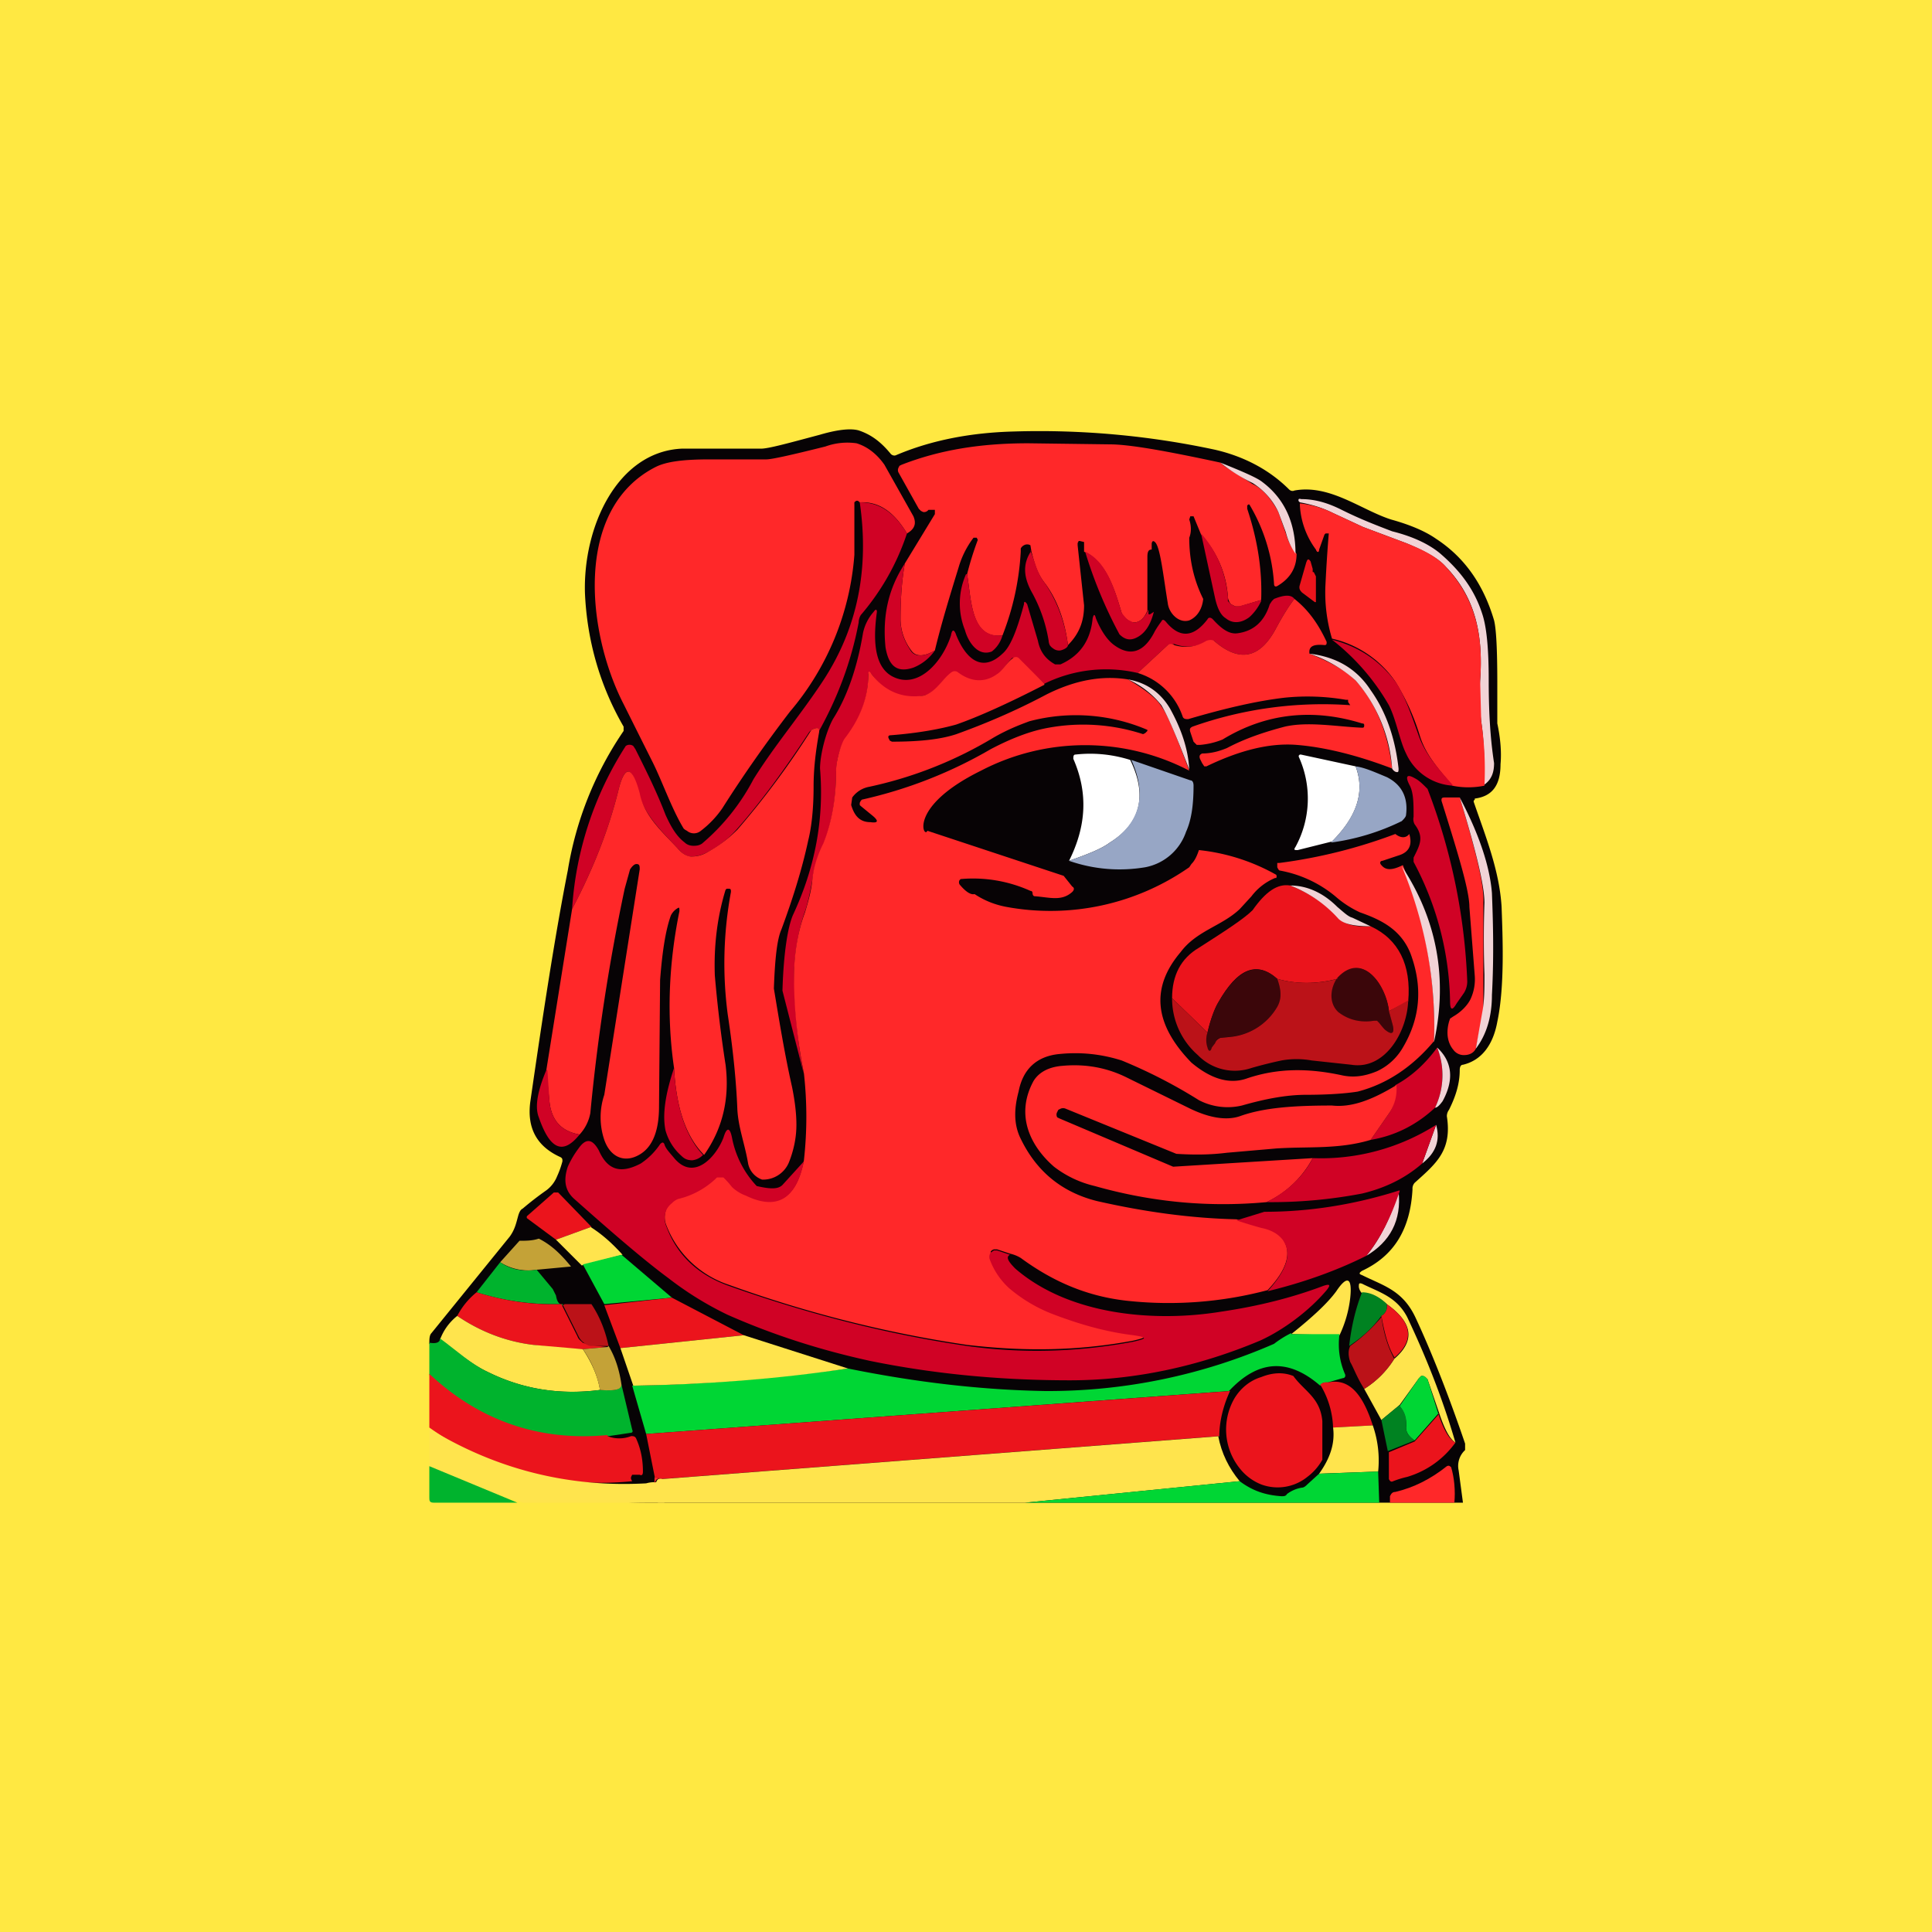 <!-- by TradingView --><svg width="18" height="18" viewBox="0 0 18 18" xmlns="http://www.w3.org/2000/svg"><path fill="#FFE842" d="M0 0h18v18H0z"/><path d="M13.63 14h-7.6C4.4 14 4.66 13.23 4 12.52c0-.04 0-.08.02-.1l.73-.9c.05-.07.06-.13.08-.2.01-.03.02-.05.04-.06a3 3 0 0 1 .22-.17.3.3 0 0 0 .1-.13.87.87 0 0 0 .05-.14c0-.02 0-.03-.02-.04-.22-.1-.31-.27-.28-.51.12-.83.23-1.55.35-2.16a3.22 3.22 0 0 1 .52-1.3v-.04c-.22-.38-.34-.8-.36-1.24-.02-.62.3-1.32.9-1.35h.74c.07 0 .25-.05.55-.13.17-.05.29-.06.36-.04.12.04.21.11.3.22.01.01.03.02.05.01.33-.14.7-.21 1.1-.22a7.8 7.8 0 0 1 1.87.17c.26.06.5.18.69.37.01.01.03.02.05.01.33-.06.62.18.9.27.18.05.32.11.42.18.26.17.44.42.54.76.02.08.03.27.03.58v.38c.03.14.04.27.03.38 0 .2-.08.3-.24.32v.01l-.01.01v.01c.11.32.24.64.26.98.01.28.03.74-.04 1.07-.04.22-.15.36-.32.4-.02 0-.03.02-.03.05 0 .13-.04.25-.1.37a.1.1 0 0 0-.02.06c.05.32-.1.44-.3.62a.08.08 0 0 0-.02.06c-.02.37-.17.62-.47.76-.03.02-.03.03 0 .04.2.1.38.14.5.4.14.3.3.7.46 1.17v.06a.2.2 0 0 0-.06.19l.04.3Z" fill="#070305"/><path d="m5.51 11.43-.33.12-.27-.2a.02.02 0 0 1 0-.02l.25-.22h.04l.31.32Z" fill="#EB141C"/><path d="M5.5 11.43c.11.07.2.15.3.26l-.38.1-.24-.24.33-.12Z" fill="#FFE44D"/><path d="M5.02 11.54c.12.06.21.15.3.26l-.32.03a.49.49 0 0 1-.34-.07l.18-.2c.06 0 .12 0 .18-.02Z" fill="#C4A237"/><path d="m6.26 12.09-.63.06-.2-.37.36-.09.47.4Z" fill="#00D634"/><path d="M4.66 11.76c.1.07.22.09.34.07l.15.18.03.06c.01.06.03.09.07.08-.02.02-.03.02-.02 0a2.4 2.4 0 0 1-.79-.11l.22-.28Z" fill="#00B32D"/><path d="m12.48 12.44-.45-.01c.2-.16.34-.29.42-.4.1-.15.15-.13.13.06a1.1 1.1 0 0 1-.1.35Z" fill="#FFE44D"/><path d="M4.44 12.04c.26.08.52.12.79.11l.15.3c.01.03.03.04.05.06l.06.02.17.02-.23.02c-.15 0-.3-.02-.46-.04-.25-.03-.49-.12-.71-.27a.7.7 0 0 1 .18-.22ZM6.26 12.09l.67.35-1.15.12-.15-.4.63-.07Z" fill="#EB141C"/><path d="M5.51 12.15c.08.12.13.25.16.39H5.5a.13.13 0 0 1-.06-.03.15.15 0 0 1-.05-.06l-.15-.3c0 .02 0 .02.02 0h.26Z" fill="#BB1218"/><path d="M4.26 12.26c.22.15.46.24.71.27l.46.04c.08.12.14.25.16.38-.38.05-.73-.01-1.05-.17-.15-.07-.3-.2-.44-.3a.5.5 0 0 1 .16-.22Z" fill="#FFE44D"/><path d="M12.03 12.43h.45a.7.7 0 0 0 .05.37c.01.02 0 .04-.02.04l-.14.04c-.03 0-.05 0-.07.03-.3-.26-.58-.24-.85.05l-5.43.4-.13-.45c.67-.01 1.34-.07 2.01-.16.64.13 1.25.2 1.84.21a5.26 5.26 0 0 0 2.13-.44.95.95 0 0 1 .16-.1Z" fill="#00D634"/><path d="m6.93 12.44.97.31c-.67.1-1.34.15-2 .16l-.12-.35 1.15-.12Z" fill="#FFE44D"/><path d="M5.6 12.95c.12.01.18 0 .19-.05l.1.42c.01.02 0 .03-.02.03l-.2.03c-.64.06-1.2-.13-1.67-.57v-.3c.06.01.1 0 .1-.04.15.11.29.24.44.31.32.16.67.22 1.05.17Z" fill="#00B32D"/><path d="M5.67 12.54c.06.1.1.22.12.36 0 .05-.07.06-.2.05a.95.95 0 0 0-.16-.38l.23-.02.01-.01Z" fill="#C4A237"/><path d="M5.66 13.38a.3.3 0 0 0 .22 0c.02 0 .04 0 .05.03.04.09.06.19.06.3 0 .03-.01.04-.03.03h-.07c-.01.02-.02.03 0 .06A2.76 2.76 0 0 1 4 13.3v-.5c.47.44 1.03.63 1.66.57ZM12.37 12.88c.19-.04.32.09.42.4l-.37.02a.82.82 0 0 0-.12-.4.08.08 0 0 1 .07-.02ZM11.46 12.96c-.07.15-.1.3-.1.42l-5.2.4-.06-.02-.08-.4 5.44-.4Z" fill="#EB141C"/><path d="M6.02 13.82a.28.28 0 0 1 .1-.01c.03 0 .04.01.05.03l.02.16H4.87L4 13.7v-.39c.62.38 1.3.55 2.02.51ZM12.79 13.28a1 1 0 0 1 .05.43l-.55.02c.1-.14.15-.28.13-.43l.37-.02Z" fill="#FFE44D"/><path d="M11.35 13.38c.03.16.1.3.2.42l-2 .2H6.13l-.02-.18c.01-.04.03-.05.06-.04l5.2-.4Z" fill="#FFE44D"/><path d="M13.55 14h-.6v-.06c.01-.02.02-.04.05-.04.17-.04.33-.12.48-.24.02-.01.03 0 .04.01.03.1.04.22.03.33Z" fill="#FF2829"/><path d="M4.82 14h-.78C4 14 4 13.98 4 13.95v-.29l.82.34Z" fill="#00B32D"/><path d="m12.3 13.73.54-.02.01.29h-3.3l2-.2c.12.09.24.13.39.14.02 0 .04 0 .05-.02a.31.31 0 0 1 .14-.06c.02 0 .04-.02.05-.03l.11-.1Z" fill="#00D634"/><path d="M6.16 13.78c-.03-.01-.05 0-.06.04a.2.2 0 0 1 0-.06l.06.02ZM8.45 4.97c-.12-.2-.26-.3-.44-.29-.02-.02-.03-.02-.05 0v.49a2.55 2.55 0 0 1-.6 1.46c-.23.3-.44.6-.63.9a.91.91 0 0 1-.2.21.1.1 0 0 1-.13 0 .12.12 0 0 1-.03-.02c-.11-.18-.2-.44-.29-.62a301 301 0 0 1-.27-.54c-.34-.66-.47-1.82.3-2.21.1-.05.26-.07.5-.07h.53c.05 0 .23-.04.55-.12a.6.6 0 0 1 .29-.03c.1.03.19.1.26.2l.27.48c.03.07.01.12-.06.16Z" fill="#FF2829"/><path d="M11.37 4.31c.05.05.15.1.3.2.09.04.17.13.24.26l.07.2c.02.07.05.13.1.19 0 .13-.06.23-.18.3-.02.01-.03 0-.03-.02a1.64 1.64 0 0 0-.23-.74h-.01l-.01.01v.03c.1.3.14.58.13.85l-.2.06h-.04l-.04-.02a.1.1 0 0 1-.02-.03.1.1 0 0 1-.01-.04.95.95 0 0 0-.25-.58l-.07-.17h-.03l-.01.03c.02.06.02.12 0 .17 0 .2.04.39.13.57-.01.1-.06.17-.13.2-.1.03-.19-.07-.2-.16-.04-.24-.07-.53-.12-.57-.02-.02-.03 0-.03.02v.05c-.03 0-.04.02-.04.07v.5c-.03.07-.07.11-.13.11a.12.12 0 0 1-.06-.03.14.14 0 0 1-.05-.06c-.06-.2-.14-.48-.35-.57v-.09l-.04-.01h-.01l-.01.02v.02l.06.56c0 .14-.04.26-.15.37-.03-.23-.1-.42-.21-.57-.08-.1-.1-.19-.13-.3l-.01-.06a.06.06 0 0 0-.06 0 .07.07 0 0 0-.03.03v.03a2.5 2.5 0 0 1-.17.78c-.3.04-.29-.35-.33-.57a2.97 2.97 0 0 1 .1-.32l-.01-.02h-.03a.85.85 0 0 0-.14.28c-.08.26-.16.52-.22.77-.1.06-.18.06-.22 0a.49.49 0 0 1-.1-.29c0-.18.01-.35.04-.52l.28-.46v-.04h-.06a.05.05 0 0 1-.05.02l-.02-.01-.02-.02-.19-.34a.05.05 0 0 1 0-.04l.01-.02.02-.01c.36-.14.74-.2 1.18-.2l.76.01c.18 0 .52.06 1.03.17Z" fill="#FF2829"/><path d="M12.07 5.16a.62.62 0 0 1-.09-.2l-.07-.19a.64.64 0 0 0-.24-.27 1.52 1.52 0 0 1-.3-.19c.2.08.34.14.39.18.2.15.31.37.31.67ZM13.83 7.32c0-.2 0-.4-.03-.6a2.14 2.14 0 0 1-.01-.38c.03-.42-.04-.77-.32-1.06-.07-.08-.2-.15-.37-.22l-.4-.15-.28-.13c-.1-.05-.2-.08-.31-.1l-.01-.01a.02.02 0 0 1 0-.02.02.02 0 0 1 .02 0c.14 0 .26.04.38.1.18.09.34.15.47.2.2.05.34.12.44.2.2.17.33.35.4.57.04.12.06.32.06.61 0 .26.01.52.05.78 0 .08-.02.15-.09.2Z" fill="#F1D3D6"/><path d="M8.45 4.97c-.1.3-.25.55-.43.76A.14.14 0 0 0 8 5.8c-.07.37-.2.71-.38 1.03.02-.05 0-.06-.06-.03l-.02.02c-.23.35-.45.65-.67.9a.94.94 0 0 1-.28.22.32.32 0 0 1-.16.04c-.03 0-.08-.03-.12-.08-.14-.15-.3-.3-.36-.51-.06-.26-.13-.27-.19-.02-.09.36-.23.72-.43 1.1a3.18 3.18 0 0 1 .5-1.52.06.06 0 0 1 .07 0l.02.03c.1.2.2.4.28.61.05.11.1.2.18.26.02.02.05.03.08.03.02 0 .05 0 .08-.02a2 2 0 0 0 .48-.6c.2-.32.44-.6.65-.92.32-.49.43-1.04.34-1.66.18 0 .32.09.44.29Z" fill="#D00225"/><path d="M13.83 7.32a.75.75 0 0 1-.3 0c-.11-.14-.24-.27-.3-.46a2.15 2.15 0 0 0-.23-.51.98.98 0 0 0-.59-.4 1.49 1.49 0 0 1-.06-.52 13.6 13.6 0 0 1 .03-.46h-.03l-.01.01-.05.14c0 .03-.02.03-.03 0a.76.76 0 0 1-.15-.43c.1.01.21.04.31.09l.28.13.4.15c.18.07.3.14.37.22.28.3.35.64.32 1.06l.01.38c.03.2.04.4.03.6Z" fill="#FF2829"/><path d="M11.75 5.6a.46.46 0 0 1-.11.15c-.08.06-.16.06-.22.01-.05-.03-.08-.1-.1-.19l-.13-.6c.15.17.23.37.25.59v.04l.03.03.04.02h.03l.21-.06ZM9.6 5.13c.05.12.06.21.14.31.1.15.18.34.21.57 0 .02-.03.04-.07.05a.09.09 0 0 1-.07-.02.1.1 0 0 1-.03-.03.12.12 0 0 1-.01-.04 1.39 1.39 0 0 0-.15-.44c-.08-.14-.1-.27-.01-.4ZM10.7 5.68v.03c0 .01 0 .02.02.01l.03-.02c-.03.12-.08.2-.16.24-.06.03-.11.02-.16-.03a4.2 4.2 0 0 1-.32-.77c.2.09.28.36.34.57l.05.06.06.03c.06 0 .1-.04.14-.12Z" fill="#D00225"/><path d="m12.24 5.33.01.02.01.02v.24h-.01l-.12-.09c-.02-.02-.03-.04-.02-.07l.06-.21c.01-.03.02-.04.04-.01l.02.07v.03Z" fill="#EB141C"/><path d="M8.43 5.25c-.03.17-.04.34-.04.52 0 .12.04.21.1.3.04.05.12.05.22-.01a.44.44 0 0 1-.2.16c-.15.05-.23-.01-.26-.19-.03-.3.03-.55.18-.78ZM9.01 5.35c.04.22.03.6.33.57-.02.07-.06.12-.1.15-.13.05-.22-.09-.25-.2A.67.67 0 0 1 9 5.35Z" fill="#D00225"/><path d="M12.06 5.58c-.04.05-.1.14-.18.29-.15.27-.34.3-.57.1h-.06c-.1.06-.2.07-.31.03l-.06.01-.28.26a1.3 1.3 0 0 0-.87.1l-.24-.23-.03-.01h-.03c-.05.05-.1.13-.14.16-.11.08-.24.08-.37-.02h-.05c-.1.06-.14.18-.26.21-.2.04-.36-.02-.49-.2-.02-.02-.03-.02-.03.01 0 .22-.08.42-.22.6a.66.66 0 0 0-.08.3c0 .25-.04.48-.12.68-.06.13-.09.23-.1.32-.02.11-.04.22-.08.33-.05.15-.08.32-.09.5 0 .31.02.64.09.99l-.2-.78c.01-.35.05-.6.1-.71.2-.43.29-.88.25-1.36 0-.12.05-.33.12-.46.14-.22.23-.5.28-.8a.43.43 0 0 1 .1-.2c.02-.03.03-.02.03 0-.03.22-.04.5.14.6.24.13.47-.13.55-.38.01-.06.03-.06.05 0 .09.22.24.35.43.17.07-.06.13-.2.2-.46 0-.03.01-.03.03 0l.1.34c.02.1.07.17.16.22h.05c.18-.08.28-.22.3-.43.01-.04.02-.04.03 0 .04.1.1.2.17.25.15.11.28.07.38-.13a.93.93 0 0 1 .06-.09c.01-.02.02-.02.04 0 .13.16.26.15.39-.02.01-.02.03-.02.05 0 .09.1.16.14.23.13.15-.02.25-.11.3-.27l.02-.03.02-.02c.1-.04.16-.04.19 0Z" fill="#D00225"/><path d="M12.06 5.58c.14.11.23.25.3.4 0 .02 0 .03-.02.03-.1-.01-.15.01-.14.08.2.08.34.16.43.25.18.2.3.47.34.82-.34-.13-.64-.2-.89-.22-.25-.02-.53.05-.84.2h-.02l-.02-.03-.02-.04c-.01-.03 0-.04.02-.05.1 0 .18-.03.23-.05.17-.09.35-.15.54-.2.22-.05.48 0 .72.01.01 0 .02 0 .02-.02 0-.01 0-.02-.02-.02-.45-.14-.89-.1-1.3.15a.72.72 0 0 1-.21.05h-.03l-.03-.03-.03-.09c-.01-.03 0-.04.02-.05a3.64 3.64 0 0 1 1.47-.2l-.02-.03v-.02h-.02a2.1 2.1 0 0 0-.57-.02c-.26.03-.56.1-.9.2-.02 0-.04 0-.05-.02a.64.64 0 0 0-.42-.41l.28-.26a.05.05 0 0 1 .06 0c.1.03.2.02.3-.04.03-.01.05-.01.07 0 .23.2.42.17.57-.1.08-.15.14-.24.18-.29Z" fill="#FF2829"/><path d="M13.54 7.32a.51.51 0 0 1-.44-.3c-.06-.12-.09-.31-.16-.45a2.1 2.1 0 0 0-.53-.61c.24.06.44.19.59.39.09.13.16.34.22.51.07.19.2.32.32.46Z" fill="#D00225"/><path d="M12.97 7.16a1.4 1.4 0 0 0-.34-.82 1.24 1.24 0 0 0-.43-.25c.25.03.44.14.57.34.15.21.23.46.26.73 0 .03 0 .04-.03.03a.07.07 0 0 1-.03-.03Z" fill="#F1D3D6"/><path d="M9.73 6.38c-.35.18-.62.3-.82.37-.14.04-.35.08-.61.1-.02 0-.03.01-.02.03l.01.02.02.01c.25 0 .45-.02.6-.07.25-.09.54-.21.84-.37.26-.13.51-.18.76-.14.15.09.26.17.31.25.06.08.14.28.26.6a2.1 2.1 0 0 0-1.94 0c-.69.34-.53.64-.5.56l1.27.42.08.1c.02.01.02.03 0 .05-.1.09-.21.05-.35.04-.01 0-.02-.01-.02-.03 0 0 0-.02-.02-.02a1.3 1.3 0 0 0-.65-.11l-.01.01a.04.04 0 0 0 0 .04c.05.06.1.1.14.09.09.06.19.1.3.12a2.26 2.26 0 0 0 1.7-.37l.02-.03c.03-.03.05-.07.07-.13a1.86 1.86 0 0 1 .72.23.03.03 0 0 1 0 .03h-.01a.53.53 0 0 0-.22.17l-.11.12c-.17.16-.4.2-.55.4-.28.33-.25.67.1 1.03.19.16.36.2.51.15.29-.1.58-.1.9-.03.1.02.2.01.32-.04a.54.54 0 0 0 .24-.22c.16-.27.19-.56.07-.88-.09-.22-.27-.31-.47-.38a.95.95 0 0 1-.23-.15 1.12 1.12 0 0 0-.52-.24l-.01-.01-.01-.02v-.04h.02A4.8 4.8 0 0 0 13 7.77c.05.04.1.04.13 0 .03.1 0 .17-.1.2l-.15.05c-.02 0-.03.02-.01.04.04.05.1.05.2 0 .21.53.31 1.08.29 1.64-.2.24-.44.4-.71.47-.06.01-.22.03-.48.03-.19 0-.39.04-.6.1a.58.58 0 0 1-.4-.05 4.72 4.72 0 0 0-.72-.37c-.19-.06-.38-.08-.58-.06-.21.02-.34.14-.38.35-.04.15-.05.3.02.44.15.31.39.5.71.58.44.1.87.16 1.3.17l.23.07c.1.03.17.06.2.11.09.13.04.29-.14.48a3.6 3.6 0 0 1-1.3.1c-.38-.04-.7-.18-1-.4a.32.32 0 0 0-.1-.04l-.12-.04h-.03a.06.06 0 0 0-.03.02v.06c.04.11.1.2.17.27.1.09.22.16.4.24.26.1.51.17.76.2.13.02.13.03 0 .06-.53.1-1.04.1-1.55.04-.75-.11-1.5-.3-2.22-.56a.94.94 0 0 1-.58-.55.2.2 0 0 1 0-.16.18.18 0 0 1 .05-.06.16.16 0 0 1 .06-.04c.13-.03.26-.1.36-.2h.06l.08.09.13.08c.3.14.47.03.54-.32.03-.27.03-.54 0-.81-.07-.35-.1-.68-.09-1 .01-.17.04-.34.1-.5.03-.1.06-.2.07-.32.01-.09.04-.2.1-.32.08-.2.12-.43.12-.69 0-.07.04-.23.08-.29.14-.18.22-.38.22-.6 0-.03.01-.03.03 0 .13.17.3.23.49.2.12-.04.17-.16.26-.22a.05.05 0 0 1 .05 0c.13.1.26.1.37.02.05-.03.09-.11.15-.15a.04.04 0 0 1 .05 0l.24.24Z" fill="#FF2829"/><path d="M11.08 7.17c-.12-.31-.2-.5-.26-.6a.84.84 0 0 0-.31-.24c.17.03.3.12.39.27.1.18.17.37.18.57Z" fill="#F1D3D6"/><path d="M7.63 6.83c-.03.17-.05.33-.05.5 0 .21-.02.38-.05.5-.06.28-.15.56-.25.83-.04.09-.06.27-.07.55.05.3.1.61.17.92.03.15.04.26.04.35 0 .13-.03.25-.07.35a.26.26 0 0 1-.25.16.2.2 0 0 1-.13-.15c-.03-.18-.09-.33-.1-.5-.01-.26-.04-.56-.09-.89-.05-.38-.04-.76.03-1.14 0-.02 0-.03-.02-.03h-.02l-.01.01c-.08.26-.11.53-.1.8.02.23.05.51.1.83.04.32-.03.6-.2.84-.17-.17-.26-.44-.28-.81-.07-.48-.05-.97.05-1.46 0-.04 0-.04-.03-.02a.16.16 0 0 0-.05.06c-.05.14-.08.34-.1.6l-.01 1.18c0 .16-.03.35-.17.44-.14.09-.28.04-.34-.13a.66.66 0 0 1 0-.42l.33-2.1c0-.03 0-.05-.03-.05-.02 0-.04.02-.06.05l-.05.18a18.52 18.52 0 0 0-.32 2.09.4.4 0 0 1-.1.2c-.17-.03-.26-.13-.28-.3l-.03-.3.24-1.5c.2-.38.34-.74.43-1.1.06-.25.13-.24.2.02.04.21.21.36.35.51.04.05.09.08.13.08.05 0 .1-.01.15-.04.11-.06.2-.13.28-.21a7.86 7.86 0 0 0 .69-.93c.06-.03.08-.02.07.03Z" fill="#FF2829"/><path d="M10.53 7.08c.16.33.1.59-.19.77-.08.06-.21.11-.38.17.16-.32.18-.63.04-.95 0-.02 0-.04.02-.04.18-.02.35 0 .51.05ZM12.63 7.14c.09.24.01.47-.22.7l-.32.08c-.03 0-.04 0-.02-.03a.94.94 0 0 0 .03-.84v-.01l.01-.01h.01l.51.11Z" fill="#fff"/><path d="M9.96 8.02c.17-.06.3-.11.38-.17.28-.18.35-.44.2-.77l.55.19c.02 0 .03.02.03.05 0 .18-.02.32-.07.43a.5.5 0 0 1-.38.33c-.24.04-.48.02-.71-.06ZM12.4 7.85c.24-.24.32-.47.23-.71.08.01.17.05.29.1.14.07.2.19.18.35 0 .02-.02.04-.04.06a2.13 2.13 0 0 1-.66.2Z" fill="#97A6C5"/><path d="M13.17 7.99c.06-.12.1-.19.01-.31a.1.1 0 0 1-.01-.07c0-.13 0-.23-.04-.3-.04-.08-.02-.1.05-.06.04.02.07.05.12.1a5.6 5.6 0 0 1 .37 1.79.2.2 0 0 1-.03.11l-.07.1c-.04.07-.06.06-.06-.02a2.85 2.85 0 0 0-.34-1.3v-.04Z" fill="#D00225"/><path d="M13.6 7.43c.15.5.23.82.22.98v1.02l-.07.34c-.02.04-.06.06-.11.06a.12.12 0 0 1-.1-.05c-.05-.06-.07-.15-.04-.26l.01-.03.03-.02c.07-.04.13-.1.16-.16a.44.44 0 0 0 .04-.22l-.05-.64c0-.15-.1-.48-.26-.99 0-.02 0-.03.03-.03h.14Z" fill="#FF2829"/><path d="m13.75 9.77.06-.34c.02-.1.02-.22.02-.35a9.89 9.89 0 0 1 0-.67c0-.16-.08-.49-.23-.98.18.34.28.64.3.89.01.26.02.58 0 .95 0 .2-.05.37-.15.5ZM13.36 9.7c.02-.55-.08-1.1-.3-1.63.33.5.43 1.05.3 1.64Z" fill="#F1D3D6"/><path d="M12.02 8.25c.18.07.33.17.45.3.05.06.15.09.3.08.26.12.38.36.35.7l-.18.09c-.03-.25-.25-.56-.48-.3-.2.05-.38.05-.56 0-.19-.17-.37-.1-.55.22-.03.05-.07.15-.1.28l-.33-.32c0-.21.08-.37.25-.47.25-.16.42-.27.5-.35.12-.17.23-.25.35-.23Z" fill="#EB141C"/><path d="M12.02 8.25c.16 0 .31.07.44.2.06.05.1.09.14.1l.17.08c-.15 0-.25-.02-.3-.07a1.16 1.16 0 0 0-.45-.31Z" fill="#F1D3D6"/><path d="M11.9 9.12c.04.1.04.2 0 .26a.57.57 0 0 1-.44.28l-.1.01a.08.08 0 0 0-.04.05l-.03.05c-.01.03-.03.03-.04 0a.22.22 0 0 1 0-.15c.03-.13.07-.23.1-.28.18-.31.36-.39.55-.22ZM12.94 9.42l.03.11c.03.1 0 .12-.07.06l-.05-.06-.02-.02h-.03c-.13.02-.24 0-.33-.08-.1-.08-.08-.22-.01-.32.23-.25.45.06.48.3Z" fill="#3B060A"/><path d="M12.46 9.11c-.07.1-.08.24.01.32.09.07.2.1.33.08h.03l.02.02a1 1 0 0 0 .05.06c.07.06.1.04.07-.06l-.03-.11.18-.1c-.01.3-.22.65-.53.6l-.37-.04a.8.8 0 0 0-.28 0 4 4 0 0 0-.28.07.48.48 0 0 1-.5-.12.7.7 0 0 1-.24-.53l.33.32a.22.22 0 0 0 0 .14c.01.04.03.04.04 0l.03-.04a.08.08 0 0 1 .05-.05l.1-.01a.57.57 0 0 0 .43-.28c.04-.07.04-.15 0-.26.18.05.37.05.56 0Z" fill="#BB1218"/><path d="M13.39 9.76a.7.7 0 0 1-.02.56c-.16.15-.36.26-.6.3l.18-.26a.4.4 0 0 0 .05-.25c.15-.08.28-.2.39-.35Z" fill="#D00225"/><path d="M13.39 9.76c.14.13.16.3.05.5-.03.04-.05.06-.07.06a.7.7 0 0 0 .02-.56Z" fill="#F1D3D6"/><path d="M11.07 10.32c.2.1.36.12.48.08.22-.08.5-.1.86-.1.18.02.37-.05.6-.19a.4.4 0 0 1-.06.25l-.18.26c-.3.09-.58.06-.88.08l-.46.04c-.16.02-.31.02-.47.01l-1.03-.42a.06.06 0 0 0-.05 0l-.02.01-.01.02a.05.05 0 0 0 0 .05l.02.01 1.06.45 1.3-.08a.94.94 0 0 1-.43.41c-.54.05-1.07 0-1.6-.15a.99.99 0 0 1-.38-.18c-.23-.2-.36-.49-.19-.8.05-.08.14-.13.27-.14.22-.02.42.02.6.11l.57.28Z" fill="#FF2829"/><path d="M6.55 10.76a.16.16 0 0 1-.1.05c-.04 0-.07-.01-.1-.04a.49.49 0 0 1-.15-.24c-.03-.15 0-.34.08-.58.02.37.11.64.27.81ZM5.1 9.97l.02.3c.02.17.11.27.28.3-.16.2-.28.13-.38-.16-.04-.1-.01-.25.07-.44Z" fill="#D00225"/><path d="m13.25 10.84.13-.36c.04.14 0 .26-.13.36Z" fill="#F1D3D6"/><path d="m13.38 10.48-.13.36c-.16.14-.35.23-.56.28a4.5 4.5 0 0 1-.89.08c.2-.1.35-.25.43-.41a2 2 0 0 0 1.15-.31ZM7.05 11.05c.13.03.2.03.24-.01l.2-.22c-.07.35-.25.46-.54.32a.38.38 0 0 1-.13-.08.83.83 0 0 0-.08-.09h-.06c-.1.1-.23.17-.36.2a.16.16 0 0 0-.06.04.18.18 0 0 0-.05.06.2.2 0 0 0 0 .16c.1.27.3.45.58.55.73.26 1.47.45 2.22.56.5.07 1.02.06 1.55-.04.13-.03.13-.04 0-.06-.25-.03-.5-.1-.76-.2a1.4 1.4 0 0 1-.4-.24.68.68 0 0 1-.18-.27.07.07 0 0 1 .01-.06l.03-.02h.03l.12.04c-.04.02-.02.06.05.13.51.44 1.31.5 1.92.4.34-.05.66-.13.95-.24.06-.02.07-.01.03.04-.16.19-.4.37-.62.47-.57.24-1.17.37-1.77.37-.6 0-1.22-.05-1.86-.18-.46-.1-.9-.24-1.33-.43a3.05 3.05 0 0 1-.55-.34c-.23-.17-.52-.42-.88-.74-.09-.08-.1-.18-.06-.3a.88.88 0 0 1 .1-.17c.07-.1.13-.09.19.02.08.18.2.22.39.12a.65.65 0 0 0 .18-.18c.02-.02.03-.02.04 0 .01.04.05.08.1.14.18.2.38-.02.45-.2.03-.1.06-.1.08 0a.9.9 0 0 0 .23.45Z" fill="#D00225"/><path d="M12.73 11.7c.13-.16.23-.36.3-.6.03.27-.08.47-.3.6Z" fill="#F1D3D6"/><path d="M13.04 11.1c-.08.24-.18.44-.31.6-.28.14-.59.25-.92.33.18-.2.23-.35.14-.48-.04-.05-.1-.09-.2-.11a4.56 4.56 0 0 1-.23-.07l.26-.08c.4 0 .82-.06 1.26-.2Z" fill="#D00225"/><path d="M13.56 13.44c-.05-.03-.1-.12-.15-.27l-.11-.32-.02-.02-.02-.01h-.02l-.02.02-.18.25-.17.14-.16-.29a.87.87 0 0 0 .28-.28c.2-.17.17-.34-.07-.51a.35.35 0 0 0-.23-.1.11.11 0 0 1-.03-.06c0-.03 0-.04.03-.03.16.08.32.12.42.31.18.38.33.76.45 1.17Z" fill="#FFE44D"/><path d="M12.92 12.15a.1.1 0 0 1-.05.11c-.09.12-.18.2-.3.28.02-.18.06-.35.12-.5.08 0 .16.04.23.11Z" fill="#008221"/><path d="M13 12.66c-.07-.11-.1-.24-.13-.4a.1.1 0 0 0 .05-.11c.24.17.26.34.07.5Z" fill="#EB141C"/><path d="M12.87 12.26c.02.16.06.29.12.4a.87.87 0 0 1-.28.28c-.07-.11-.1-.2-.13-.25-.02-.06-.02-.11 0-.15.1-.07.2-.16.3-.28Z" fill="#BB1218"/><path d="m13.4 13.17-.22.25c-.06-.04-.08-.08-.08-.12a.27.27 0 0 0-.06-.2l.18-.26.02-.02a.04.04 0 0 1 .04.01l.02.02.1.32Z" fill="#00D634"/><path d="M13.04 13.1c.05.05.07.12.06.2 0 .04.02.08.08.12l-.25.1-.06-.29.17-.14Z" fill="#008221"/><path d="M13.4 13.17c.05.15.1.24.16.27a.85.85 0 0 1-.45.32.9.9 0 0 0-.13.04c-.02.01-.03 0-.04-.02v-.25l.24-.1.23-.26ZM12.05 12.82c.1.14.25.2.27.42v.36a.51.51 0 0 1-.14.16.44.44 0 0 1-.43.07.48.48 0 0 1-.2-.15.58.58 0 0 1-.05-.65c.06-.1.15-.17.25-.2.1-.04.2-.05.3-.01Z" fill="#EB141C"/><path d="m8.02 7.51.11.09c.06.05.05.07-.02.06-.1 0-.15-.06-.18-.16l.01-.07a.25.25 0 0 1 .16-.1 3.78 3.78 0 0 0 1.16-.46c.14-.08.25-.12.33-.15a1.69 1.69 0 0 1 1.1.08v.01l-.02.02-.02.01a1.8 1.8 0 0 0-.88-.06c-.17.03-.35.1-.54.2a4.2 4.2 0 0 1-1.2.47l-.01.01-.01.02v.02l.01.01Z" fill="#070305"/></svg>